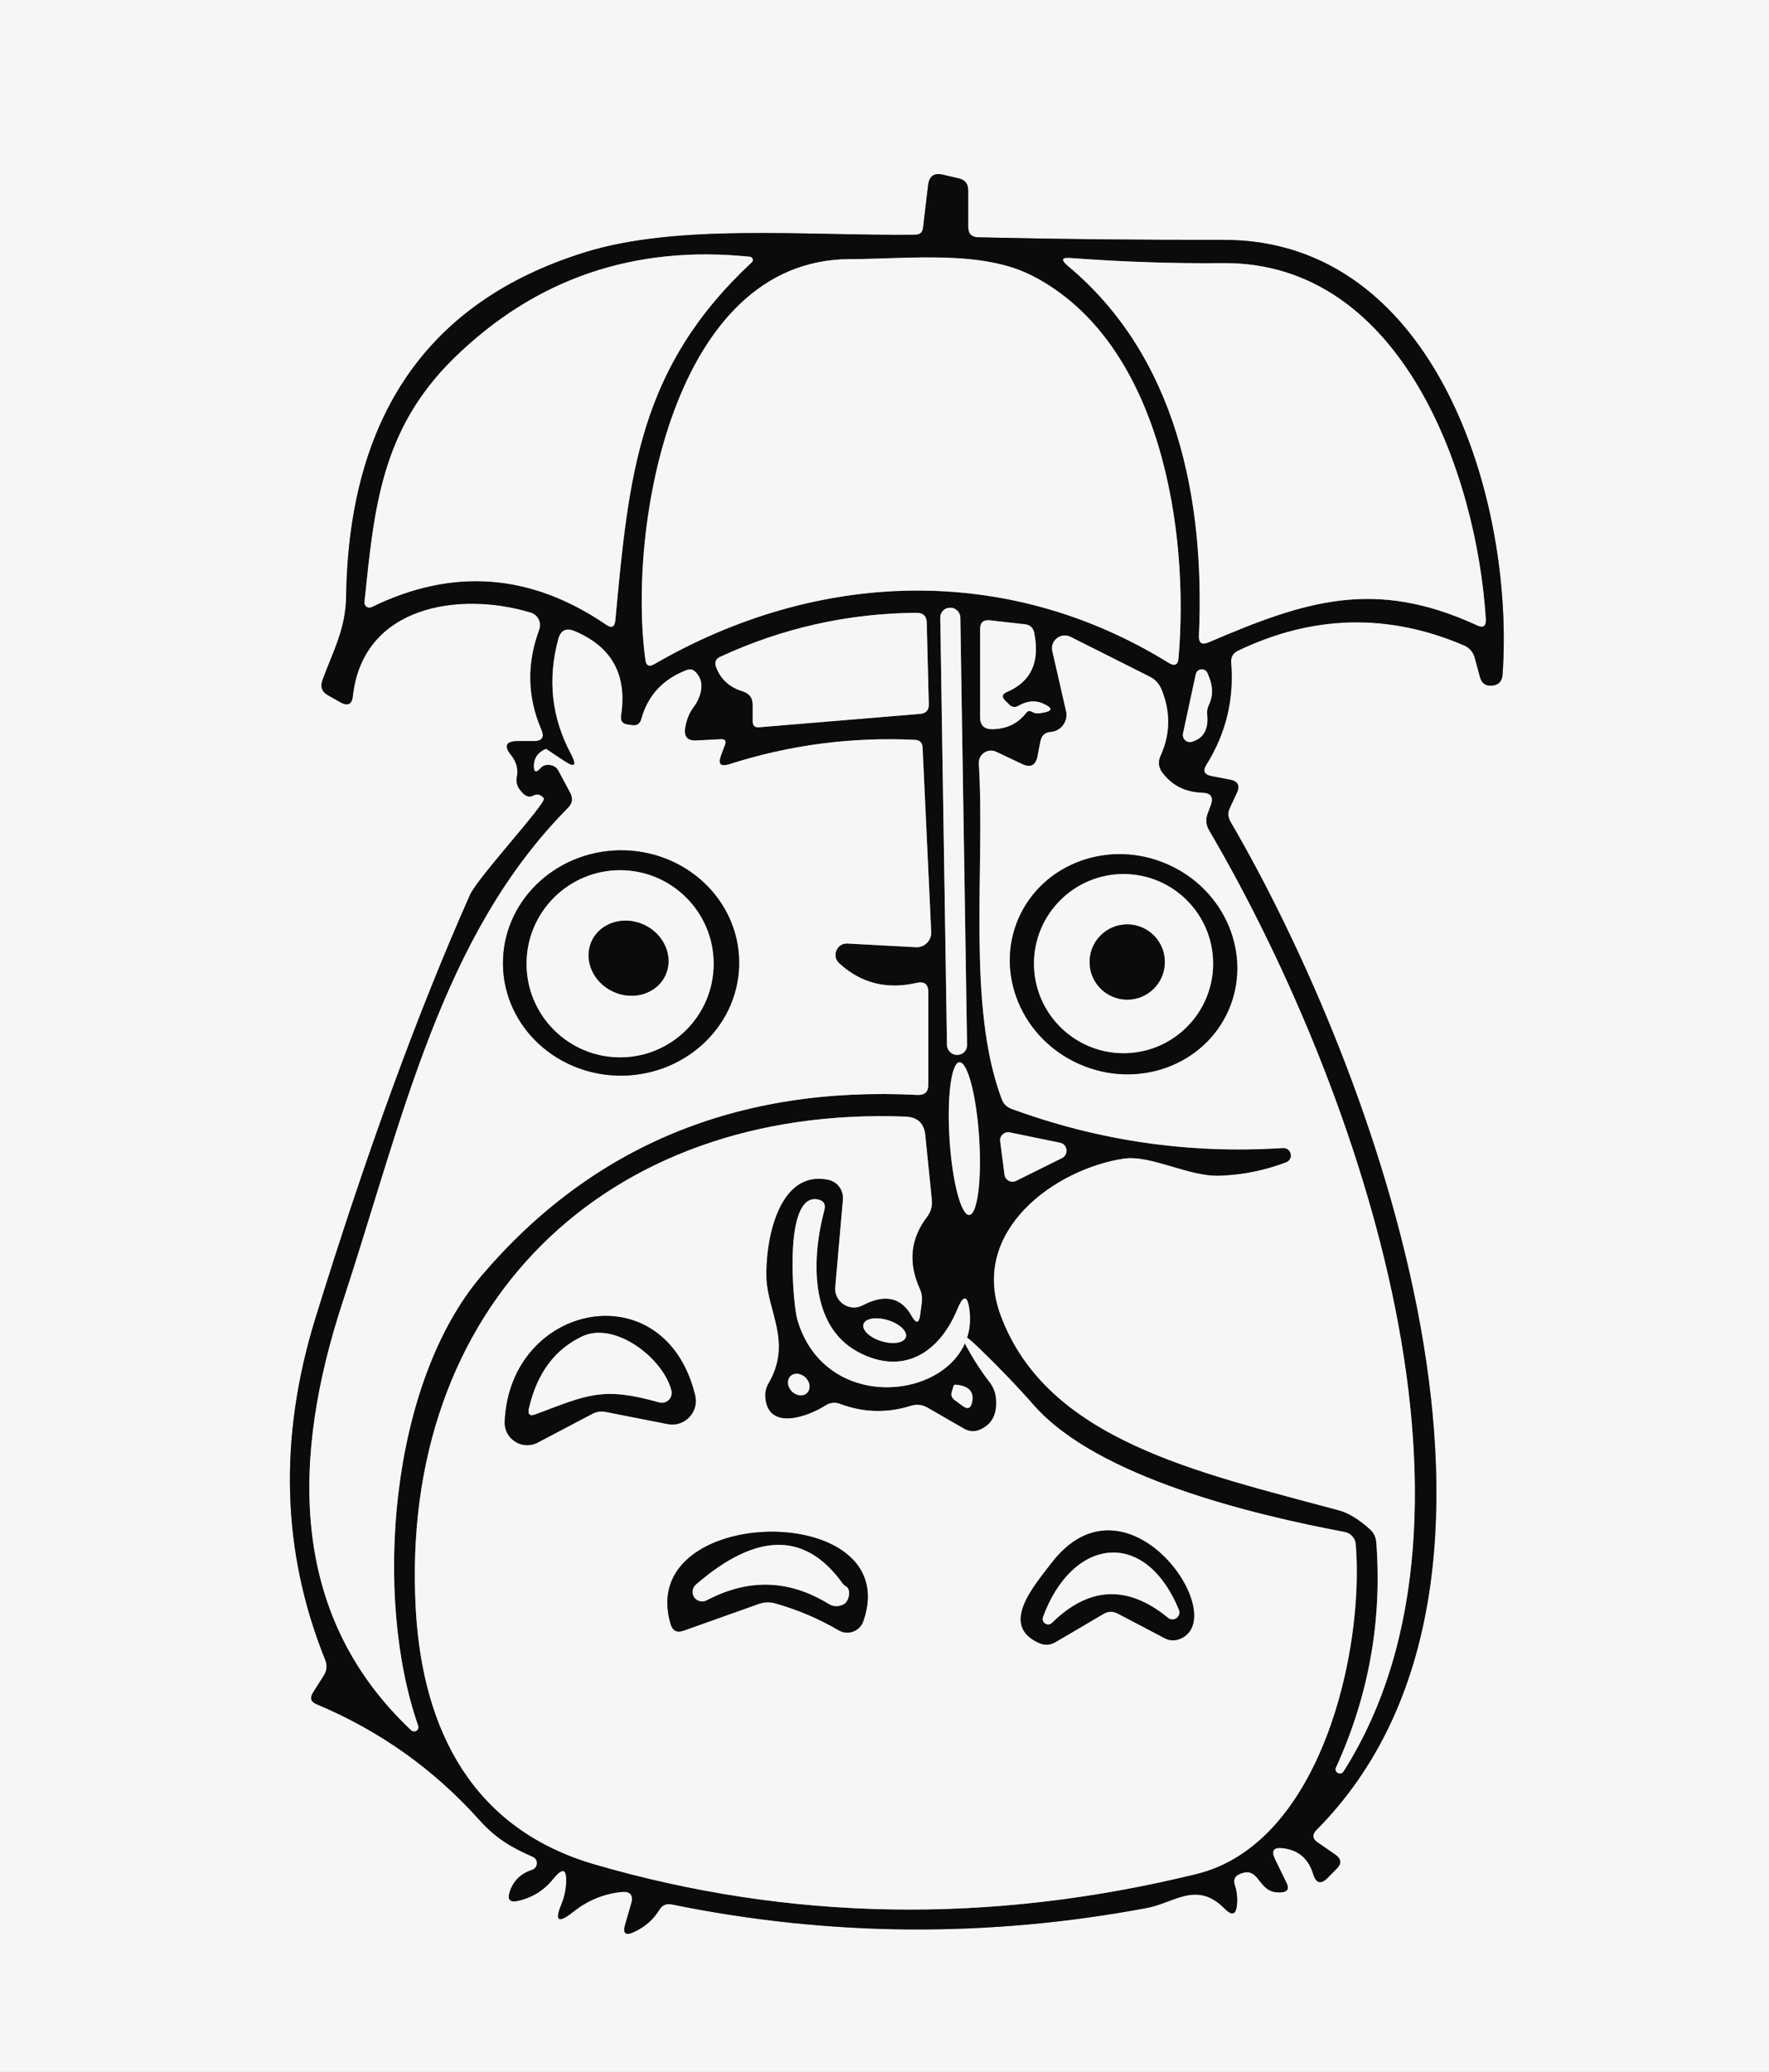 <?xml version="1.0" encoding="UTF-8" standalone="no"?>
<!DOCTYPE svg PUBLIC "-//W3C//DTD SVG 1.1//EN" "http://www.w3.org/Graphics/SVG/1.1/DTD/svg11.dtd">
<svg xmlns="http://www.w3.org/2000/svg" version="1.1" viewBox="0 0 111 130">
<rect x="0" y="0" width="111" height="130" fill="#333333" stroke="none"/>
<g stroke-width="2.00" fill="none" stroke-linecap="butt">
<path stroke="#818181" vector-effect="non-scaling-stroke" d="
  M 57.44 14.73
  C 50.69 14.81 42.55 14.00 36.67 15.84
  C 26.87 18.90 21.89 26.10 21.72 37.44
  C 21.69 39.46 20.91 40.84 20.24 42.66
  C 20.08 43.09 20.20 43.42 20.61 43.64
  L 21.37 44.07
  C 21.83 44.32 22.09 44.18 22.14 43.67
  C 22.77 37.99 28.83 37.08 33.30 38.43
  C 33.76 38.57 34.00 39.06 33.84 39.51
  C 33.05 41.64 33.09 43.72 33.97 45.77
  C 34.18 46.26 34.02 46.50 33.49 46.50
  L 32.50 46.50
  C 31.75 46.50 31.60 46.79 32.07 47.38
  C 32.41 47.80 32.53 48.26 32.43 48.76
  C 32.38 49.05 32.44 49.30 32.61 49.53
  C 32.90 49.93 33.17 50.06 33.42 49.93
  C 33.70 49.78 33.94 49.84 34.13 50.09
  C 34.34 50.35 29.98 55.05 29.49 56.15
  C 26.18 63.61 22.95 72.48 19.78 82.75
  C 17.47 90.26 17.68 97.39 20.41 104.15
  C 20.54 104.48 20.52 104.80 20.33 105.11
  L 19.64 106.20
  C 19.43 106.53 19.50 106.78 19.87 106.93
  C 23.83 108.59 27.23 111.01 30.07 114.18
  C 31.12 115.35 32.08 115.91 33.43 116.50
  C 33.80 116.66 33.77 117.19 33.39 117.32
  C 32.66 117.56 32.19 118.03 31.98 118.72
  C 31.83 119.19 32.00 119.37 32.48 119.27
  C 33.39 119.07 34.13 118.61 34.70 117.90
  C 35.32 117.13 35.59 117.24 35.52 118.23
  C 35.49 118.67 35.39 119.09 35.22 119.50
  C 34.79 120.54 35.04 120.69 35.96 119.96
  C 36.85 119.25 37.85 118.83 38.96 118.71
  C 39.56 118.64 39.77 118.90 39.60 119.47
  L 39.23 120.74
  C 39.06 121.31 39.25 121.47 39.78 121.22
  C 40.47 120.90 41.00 120.44 41.37 119.83
  C 41.55 119.53 41.81 119.42 42.16 119.49
  C 52.07 121.51 62.00 121.58 71.97 119.71
  C 73.69 119.39 75.09 117.98 76.84 119.75
  C 77.31 120.23 77.57 120.14 77.62 119.47
  C 77.65 119.06 77.61 118.67 77.48 118.28
  C 77.37 117.94 77.48 117.70 77.81 117.57
  C 79.12 117.03 78.87 118.86 80.40 118.73
  C 80.79 118.70 80.90 118.51 80.73 118.15
  L 80.01 116.67
  C 79.74 116.12 79.90 115.88 80.51 115.96
  C 81.48 116.08 82.11 116.62 82.40 117.59
  C 82.58 118.17 82.88 118.25 83.31 117.82
  L 83.86 117.26
  C 84.20 116.93 84.17 116.63 83.78 116.36
  L 82.68 115.60
  C 82.34 115.37 82.32 115.10 82.61 114.81
  C 98.12 99.19 86.26 67.09 77.20 51.54
  C 77.05 51.27 77.03 50.99 77.16 50.71
  L 77.61 49.74
  C 77.82 49.29 77.67 49.01 77.18 48.92
  L 75.99 48.69
  C 75.56 48.60 75.46 48.37 75.69 47.99
  C 76.92 46.02 77.44 43.89 77.25 41.58
  C 77.22 41.23 77.37 40.97 77.69 40.82
  C 82.38 38.57 87.11 38.46 91.86 40.49
  C 92.21 40.64 92.44 40.91 92.54 41.28
  L 92.86 42.46
  C 92.97 42.89 93.25 43.07 93.68 43.01
  C 94.05 42.96 94.25 42.73 94.28 42.34
  C 95.05 31.51 90.15 15.02 76.75 15.05
  C 71.64 15.06 66.52 15.01 61.38 14.89
  C 60.96 14.88 60.75 14.66 60.75 14.24
  L 60.75 11.94
  C 60.75 11.53 60.55 11.28 60.15 11.19
  L 59.16 10.96
  C 58.61 10.83 58.31 11.05 58.24 11.60
  L 57.92 14.29
  C 57.89 14.58 57.73 14.72 57.44 14.73"
/>
<path stroke="#818181" vector-effect="non-scaling-stroke" d="
  M 38.61 38.93
  C 39.46 29.79 40.06 23.08 47.18 16.45
  C 47.30 16.34 47.23 16.13 47.06 16.11
  C 39.79 15.36 33.59 17.48 28.48 22.48
  C 23.88 26.99 23.48 31.96 22.87 37.77
  C 22.84 38.02 23.10 38.20 23.32 38.09
  C 28.41 35.60 33.31 35.97 38.04 39.20
  C 38.38 39.43 38.57 39.34 38.61 38.93"
/>
<path stroke="#818181" vector-effect="non-scaling-stroke" d="
  M 93.23 38.84
  C 92.67 29.85 88.00 16.41 76.73 16.51
  C 73.58 16.54 70.40 16.43 67.19 16.19
  C 66.62 16.14 66.56 16.30 66.99 16.67
  C 73.80 22.33 75.62 31.25 75.23 39.89
  C 75.21 40.34 75.41 40.48 75.82 40.31
  C 81.90 37.70 86.24 36.27 92.67 39.23
  C 93.07 39.42 93.26 39.29 93.23 38.84"
/>
<path stroke="#818181" vector-effect="non-scaling-stroke" d="
  M 41.04 41.68
  C 51.24 35.76 63.17 35.30 73.33 41.59
  C 73.71 41.82 73.92 41.72 73.95 41.28
  C 74.63 33.41 72.90 21.45 64.75 17.29
  C 61.57 15.67 57.02 16.25 53.31 16.26
  C 42.18 16.30 39.36 33.19 40.50 41.42
  C 40.55 41.77 40.73 41.85 41.04 41.68"
/>
<path stroke="#818181" vector-effect="non-scaling-stroke" d="
  M 60.259 38.732
  C 60.25 38.39 59.98 38.13 59.64 38.131
  L 59.6 38.132
  C 59.26 38.14 58.99 38.41 58.999 38.752
  L 59.421 65.588
  C 59.43 65.93 59.70 66.19 60.04 66.189
  L 60.08 66.188
  C 60.42 66.18 60.69 65.91 60.681 65.568
  L 60.259 38.732"
/>
<path stroke="#818181" vector-effect="non-scaling-stroke" d="
  M 47.23 44.22
  L 47.23 45.26
  C 47.23 45.53 47.37 45.66 47.64 45.63
  L 57.74 44.79
  C 58.11 44.76 58.29 44.55 58.28 44.18
  L 58.15 39.07
  C 58.14 38.66 57.93 38.45 57.52 38.45
  C 53.21 38.48 49.10 39.40 45.19 41.21
  C 44.91 41.34 44.82 41.56 44.93 41.85
  C 45.22 42.62 45.78 43.13 46.61 43.38
  C 47.02 43.51 47.23 43.79 47.23 44.22"
/>
<path stroke="#818181" vector-effect="non-scaling-stroke" d="
  M 64.75 44.66
  C 64.90 44.75 65.07 44.78 65.25 44.75
  C 66.07 44.64 66.13 44.44 65.42 44.13
  C 64.93 43.92 64.42 43.98 63.89 44.29
  C 63.69 44.40 63.51 44.38 63.34 44.22
  L 63.07 43.95
  C 62.84 43.72 62.88 43.55 63.18 43.42
  C 64.70 42.77 65.27 41.53 64.89 39.69
  C 64.82 39.38 64.63 39.20 64.31 39.17
  L 62.10 38.92
  C 61.70 38.88 61.50 39.06 61.50 39.46
  L 61.50 45.00
  C 61.50 45.51 61.76 45.76 62.27 45.75
  C 63.16 45.74 63.87 45.40 64.39 44.73
  C 64.49 44.60 64.61 44.58 64.75 44.66"
/>
<path stroke="#818181" vector-effect="non-scaling-stroke" d="
  M 34.32 47.02
  C 34.28 47.00 34.24 46.99 34.20 47.01
  C 33.74 47.23 33.51 47.57 33.50 48.03
  C 33.49 48.45 33.63 48.51 33.91 48.20
  C 34.04 48.05 34.21 47.98 34.42 47.99
  C 34.71 48.00 34.93 48.13 35.06 48.39
  L 35.78 49.74
  C 35.97 50.09 35.92 50.41 35.64 50.69
  C 27.71 58.69 25.31 70.10 21.50 81.70
  C 18.36 91.27 18.00 101.22 25.80 108.56
  C 26.00 108.75 26.33 108.55 26.24 108.28
  C 23.41 100.19 24.44 86.81 30.22 80.03
  C 37.15 71.90 46.26 68.12 57.57 68.70
  C 58.02 68.72 58.25 68.51 58.25 68.06
  L 58.25 62.26
  C 58.25 61.76 58.01 61.56 57.52 61.67
  C 55.64 62.10 54.02 61.69 52.66 60.44
  C 52.16 59.99 52.51 59.16 53.18 59.20
  L 57.47 59.43
  C 58.01 59.46 58.46 59.01 58.43 58.47
  L 57.89 46.91
  C 57.88 46.60 57.72 46.44 57.41 46.42
  C 53.42 46.23 49.54 46.74 45.76 47.95
  C 45.21 48.12 45.04 47.94 45.24 47.40
  L 45.49 46.73
  C 45.58 46.49 45.49 46.37 45.24 46.38
  L 43.68 46.46
  C 43.14 46.48 42.91 46.22 42.99 45.69
  C 43.07 45.17 43.25 44.72 43.53 44.35
  C 43.73 44.09 43.87 43.80 43.95 43.49
  C 44.09 42.95 43.99 42.51 43.64 42.16
  C 43.49 42.00 43.30 41.96 43.09 42.04
  C 41.60 42.61 40.65 43.63 40.24 45.12
  C 40.16 45.41 39.97 45.54 39.67 45.50
  L 39.40 45.46
  C 39.06 45.42 38.92 45.23 38.97 44.89
  C 39.36 42.34 38.39 40.58 36.06 39.60
  C 35.53 39.37 35.18 39.54 35.03 40.10
  C 34.35 42.63 34.61 45.02 35.82 47.29
  C 36.23 48.06 36.07 48.20 35.35 47.71
  C 35.00 47.48 34.65 47.25 34.32 47.02"
/>
<path stroke="#818181" vector-effect="non-scaling-stroke" d="
  M 64.14 47.94
  L 62.51 47.17
  C 61.98 46.92 61.38 47.33 61.42 47.92
  C 61.82 54.49 60.65 63.13 62.86 68.97
  C 62.97 69.26 63.17 69.46 63.46 69.57
  C 68.96 71.59 74.64 72.41 80.51 72.03
  C 80.74 72.02 80.94 72.17 80.99 72.40
  C 81.04 72.62 80.92 72.85 80.70 72.93
  C 79.35 73.44 77.97 73.72 76.55 73.77
  C 74.60 73.85 72.21 72.44 70.50 72.70
  C 66.21 73.35 60.83 77.22 62.78 82.50
  C 65.68 90.39 75.26 92.39 84.00 94.76
  C 84.60 94.92 85.25 95.31 85.95 95.94
  C 86.20 96.16 86.33 96.44 86.36 96.78
  C 86.73 101.71 85.88 106.41 83.83 110.90
  C 83.77 111.03 83.82 111.18 83.95 111.24
  C 84.07 111.31 84.22 111.27 84.30 111.15
  C 94.77 94.67 84.77 67.26 75.86 52.09
  C 75.67 51.76 75.64 51.42 75.77 51.06
  L 75.97 50.52
  C 76.16 50.02 75.98 49.76 75.45 49.74
  C 74.37 49.71 73.53 49.28 72.92 48.46
  C 72.69 48.13 72.65 47.79 72.82 47.42
  C 73.44 46.06 73.46 44.67 72.88 43.25
  C 72.73 42.90 72.49 42.63 72.15 42.46
  L 67.18 39.96
  C 66.57 39.65 65.88 40.19 66.03 40.85
  L 66.89 44.61
  C 66.96 44.91 66.91 45.19 66.74 45.45
  C 66.54 45.74 66.26 45.90 65.91 45.93
  C 65.56 45.96 65.36 46.15 65.29 46.49
  L 65.10 47.45
  C 64.99 48.02 64.67 48.19 64.14 47.94"
/>
<path stroke="#818181" vector-effect="non-scaling-stroke" d="
  M 75.87 44.19
  C 76.14 43.62 76.11 42.97 75.76 42.22
  C 75.60 41.88 75.11 41.94 75.03 42.31
  L 74.23 46.02
  C 74.16 46.35 74.47 46.64 74.79 46.54
  C 75.51 46.33 75.83 45.78 75.75 44.88
  C 75.72 44.64 75.76 44.41 75.87 44.19"
/>
<path stroke="#818181" vector-effect="non-scaling-stroke" d="
  M 60.82 76.23
  C 61.33 76.20 61.61 74.03 61.438 71.38
  C 61.27 68.73 60.71 66.62 60.2 66.65
  C 59.69 66.68 59.41 68.85 59.582 71.5
  C 59.75 74.15 60.31 76.26 60.82 76.23"
/>
<path stroke="#818181" vector-effect="non-scaling-stroke" d="
  M 84.37 96.12
  C 78.62 95.04 68.88 92.70 64.90 88.20
  C 63.80 86.95 62.63 85.74 61.40 84.55
  C 60.29 83.48 60.12 83.61 60.90 84.94
  C 61.27 85.58 61.68 86.19 62.13 86.77
  C 62.33 87.04 62.45 87.35 62.49 87.68
  C 62.60 88.67 62.28 89.34 61.52 89.69
  C 61.17 89.85 60.82 89.83 60.49 89.64
  L 58.20 88.32
  C 57.86 88.13 57.51 88.09 57.14 88.21
  C 55.64 88.68 54.16 88.63 52.70 88.08
  C 52.39 87.97 52.10 88.00 51.82 88.17
  C 50.67 88.91 48.20 89.78 48.02 87.70
  C 47.99 87.37 48.06 87.07 48.22 86.79
  C 49.71 84.25 48.17 82.30 48.09 80.21
  C 48.01 77.87 48.83 73.38 51.96 74.02
  C 52.55 74.14 52.95 74.68 52.89 75.28
  L 52.41 80.76
  C 52.33 81.68 53.31 82.33 54.13 81.90
  C 55.52 81.17 56.55 81.39 57.21 82.58
  C 57.49 83.07 57.67 83.04 57.74 82.48
  L 57.84 81.73
  C 57.88 81.44 57.84 81.15 57.72 80.88
  C 56.97 79.23 57.12 77.72 58.17 76.35
  C 58.41 76.03 58.51 75.67 58.47 75.28
  L 58.06 71.23
  C 57.99 70.48 57.57 70.09 56.82 70.06
  C 37.97 69.34 25.02 81.96 26.09 100.99
  C 26.53 108.66 29.72 114.76 37.29 116.97
  C 49.54 120.54 62.13 120.75 75.07 117.58
  C 82.91 115.66 85.61 103.54 85.07 96.89
  C 85.04 96.51 84.75 96.19 84.37 96.12"
/>
<path stroke="#818181" vector-effect="non-scaling-stroke" d="
  M 63.36 71.05
  C 63.02 70.98 62.71 71.27 62.76 71.61
  L 63.03 73.70
  C 63.07 74.05 63.45 74.25 63.76 74.09
  L 66.64 72.66
  C 67.07 72.44 66.99 71.80 66.52 71.70
  L 63.36 71.05"
/>
<path stroke="#818181" vector-effect="non-scaling-stroke" d="
  M 53.81 84.81
  C 50.77 83.16 50.93 78.90 51.73 75.91
  C 51.82 75.56 51.69 75.34 51.33 75.26
  C 49.11 74.79 49.76 81.88 50.03 82.80
  C 51.96 89.38 61.43 87.59 60.84 82.28
  C 60.72 81.24 60.46 81.20 60.06 82.17
  C 58.92 84.91 56.63 86.34 53.81 84.81"
/>
<path stroke="#818181" vector-effect="non-scaling-stroke" d="
  M 56.839 83.896
  C 56.95 83.53 56.45 83.05 55.712 82.83
  C 54.98 82.61 54.29 82.72 54.181 83.084
  C 54.07 83.45 54.57 83.93 55.308 84.15
  C 56.04 84.37 56.73 84.26 56.839 83.896"
/>
<path stroke="#818181" vector-effect="non-scaling-stroke" d="
  M 50.643 87.393
  C 50.88 87.16 50.84 86.73 50.551 86.439
  C 50.26 86.15 49.83 86.11 49.597 86.347
  C 49.36 86.58 49.40 87.01 49.689 87.301
  C 49.98 87.59 50.41 87.63 50.643 87.393"
/>
<path stroke="#818181" vector-effect="non-scaling-stroke" d="
  M 59.91 87.85
  L 60.41 88.22
  C 60.72 88.44 60.91 88.37 60.99 88.00
  C 61.14 87.33 60.81 86.96 59.98 86.88
  C 59.90 86.87 59.84 86.92 59.82 86.99
  C 59.80 87.09 59.77 87.18 59.74 87.27
  C 59.65 87.50 59.70 87.70 59.91 87.85"
/>
<path stroke="#818181" vector-effect="non-scaling-stroke" d="
  M 46.379 60.304
  C 46.32 56.40 42.95 53.29 38.859 53.351
  C 34.77 53.42 31.50 56.63 31.561 60.536
  C 31.62 64.44 34.99 67.55 39.081 67.489
  C 43.17 67.42 46.44 64.21 46.379 60.304"
/>
<path stroke="#818181" vector-effect="non-scaling-stroke" d="
  M 77.084 63.39
  C 78.60 59.93 76.89 55.82 73.253 54.228
  C 69.62 52.63 65.44 54.15 63.916 57.61
  C 62.40 61.07 64.11 65.18 67.747 66.772
  C 71.38 68.37 75.56 66.85 77.084 63.39"
/>
<path stroke="#818181" vector-effect="non-scaling-stroke" d="
  M 44.78 60.47
  C 44.78 57.23 42.15 54.60 38.91 54.60
  C 35.67 54.60 33.04 57.23 33.04 60.47
  C 33.04 63.71 35.67 66.34 38.91 66.34
  C 42.15 66.34 44.78 63.71 44.78 60.47"
/>
<path stroke="#818181" vector-effect="non-scaling-stroke" d="
  M 76.12 60.46
  C 76.12 57.36 73.60 54.84 70.50 54.84
  C 67.40 54.84 64.88 57.36 64.88 60.46
  C 64.88 63.56 67.40 66.08 70.50 66.08
  C 73.60 66.08 76.12 63.56 76.12 60.46"
/>
<path stroke="#818181" vector-effect="non-scaling-stroke" d="
  M 41.747 61.206
  C 42.29 60.05 41.70 58.63 40.424 58.03
  C 39.15 57.43 37.68 57.88 37.133 59.034
  C 36.59 60.19 37.18 61.61 38.456 62.21
  C 39.73 62.81 41.20 62.36 41.747 61.206"
/>
<path stroke="#818181" vector-effect="non-scaling-stroke" d="
  M 73.09 60.36
  C 73.09 59.06 72.03 58.00 70.73 58.00
  C 69.43 58.00 68.37 59.06 68.37 60.36
  C 68.37 61.66 69.43 62.72 70.73 62.72
  C 72.03 62.72 73.09 61.66 73.09 60.36"
/>
<path stroke="#818181" vector-effect="non-scaling-stroke" d="
  M 43.62 87.55
  C 41.72 79.73 31.98 81.74 31.67 89.20
  C 31.62 90.29 32.78 91.02 33.74 90.51
  L 37.18 88.70
  C 37.43 88.57 37.70 88.53 37.98 88.58
  L 41.89 89.35
  C 42.95 89.56 43.87 88.60 43.62 87.55"
/>
<path stroke="#818181" vector-effect="non-scaling-stroke" d="
  M 54.17 101.72
  C 56.84 94.07 39.81 94.34 42.08 101.90
  C 42.21 102.33 42.48 102.46 42.90 102.31
  L 47.59 100.64
  C 47.94 100.51 48.30 100.50 48.65 100.60
  C 50.04 100.99 51.36 101.55 52.63 102.29
  C 53.21 102.63 53.95 102.35 54.17 101.72"
/>
<path stroke="#818181" vector-effect="non-scaling-stroke" d="
  M 74.04 102.83
  C 77.35 101.48 70.70 91.90 65.97 98.08
  C 64.88 99.51 62.71 101.97 65.18 103.08
  C 65.55 103.25 65.90 103.23 66.25 103.02
  L 69.24 101.26
  C 69.53 101.09 69.83 101.08 70.14 101.24
  L 73.09 102.79
  C 73.40 102.95 73.72 102.96 74.04 102.83"
/>
<path stroke="#818181" vector-effect="non-scaling-stroke" d="
  M 42.13 87.25
  C 41.63 85.25 38.62 82.89 36.55 83.84
  C 34.82 84.65 33.70 86.15 33.19 88.36
  C 33.10 88.75 33.25 88.88 33.62 88.73
  C 36.89 87.50 37.83 86.99 41.36 87.99
  C 41.81 88.12 42.24 87.71 42.13 87.25"
/>
<path stroke="#818181" vector-effect="non-scaling-stroke" d="
  M 52.87 99.35
  C 50.54 96.10 47.48 96.12 43.67 99.42
  C 43.44 99.62 43.39 99.96 43.56 100.22
  C 43.74 100.47 44.07 100.55 44.34 100.41
  C 46.95 99.03 49.50 99.10 51.99 100.63
  C 52.30 100.82 52.62 100.82 52.95 100.65
  C 53.26 100.49 53.46 99.72 53.05 99.51
  C 52.98 99.48 52.92 99.42 52.87 99.35"
/>
<path stroke="#818181" vector-effect="non-scaling-stroke" d="
  M 73.97 101.00
  C 71.83 95.82 67.27 96.49 65.45 101.45
  C 65.32 101.80 65.75 102.08 66.01 101.82
  C 68.34 99.53 70.76 99.43 73.29 101.50
  C 73.64 101.79 74.14 101.42 73.97 101.00"
/>
</g>
<path fill="#f6f6f6" d="
  M 0.00 0.00
  L 111.00 0.00
  L 111.00 130.00
  L 0.00 130.00
  L 0.00 0.00
  Z
  M 57.44 14.73
  C 50.69 14.81 42.55 14.00 36.67 15.84
  C 26.87 18.90 21.89 26.10 21.72 37.44
  C 21.69 39.46 20.91 40.84 20.24 42.66
  C 20.08 43.09 20.20 43.42 20.61 43.64
  L 21.37 44.07
  C 21.83 44.32 22.09 44.18 22.14 43.67
  C 22.77 37.99 28.83 37.08 33.30 38.43
  C 33.76 38.57 34.00 39.06 33.84 39.51
  C 33.05 41.64 33.09 43.72 33.97 45.77
  C 34.18 46.26 34.02 46.50 33.49 46.50
  L 32.50 46.50
  C 31.75 46.50 31.60 46.79 32.07 47.38
  C 32.41 47.80 32.53 48.26 32.43 48.76
  C 32.38 49.05 32.44 49.30 32.61 49.53
  C 32.90 49.93 33.17 50.06 33.42 49.93
  C 33.70 49.78 33.94 49.84 34.13 50.09
  C 34.34 50.35 29.98 55.05 29.49 56.15
  C 26.18 63.61 22.95 72.48 19.78 82.75
  C 17.47 90.26 17.68 97.39 20.41 104.15
  C 20.54 104.48 20.52 104.80 20.33 105.11
  L 19.64 106.20
  C 19.43 106.53 19.50 106.78 19.87 106.93
  C 23.83 108.59 27.23 111.01 30.07 114.18
  C 31.12 115.35 32.08 115.91 33.43 116.50
  C 33.80 116.66 33.77 117.19 33.39 117.32
  C 32.66 117.56 32.19 118.03 31.98 118.72
  C 31.83 119.19 32.00 119.37 32.48 119.27
  C 33.39 119.07 34.13 118.61 34.70 117.90
  C 35.32 117.13 35.59 117.24 35.52 118.23
  C 35.49 118.67 35.39 119.09 35.22 119.50
  C 34.79 120.54 35.04 120.69 35.96 119.96
  C 36.85 119.25 37.85 118.83 38.96 118.71
  C 39.56 118.64 39.77 118.90 39.60 119.47
  L 39.23 120.74
  C 39.06 121.31 39.25 121.47 39.78 121.22
  C 40.47 120.90 41.00 120.44 41.37 119.83
  C 41.55 119.53 41.81 119.42 42.16 119.49
  C 52.07 121.51 62.00 121.58 71.97 119.71
  C 73.69 119.39 75.09 117.98 76.84 119.75
  C 77.31 120.23 77.57 120.14 77.62 119.47
  C 77.65 119.06 77.61 118.67 77.48 118.28
  C 77.37 117.94 77.48 117.70 77.81 117.57
  C 79.12 117.03 78.87 118.86 80.40 118.73
  C 80.79 118.70 80.90 118.51 80.73 118.15
  L 80.01 116.67
  C 79.74 116.12 79.90 115.88 80.51 115.96
  C 81.48 116.08 82.11 116.62 82.40 117.59
  C 82.58 118.17 82.88 118.25 83.31 117.82
  L 83.86 117.26
  C 84.20 116.93 84.17 116.63 83.78 116.36
  L 82.68 115.60
  C 82.34 115.37 82.32 115.10 82.61 114.81
  C 98.12 99.19 86.26 67.09 77.20 51.54
  C 77.05 51.27 77.03 50.99 77.16 50.71
  L 77.61 49.74
  C 77.82 49.29 77.67 49.01 77.18 48.92
  L 75.99 48.69
  C 75.56 48.60 75.46 48.37 75.69 47.99
  C 76.92 46.02 77.44 43.89 77.25 41.58
  C 77.22 41.23 77.37 40.97 77.69 40.82
  C 82.38 38.57 87.11 38.46 91.86 40.49
  C 92.21 40.64 92.44 40.91 92.54 41.28
  L 92.86 42.46
  C 92.97 42.89 93.25 43.07 93.68 43.01
  C 94.05 42.96 94.25 42.73 94.28 42.34
  C 95.05 31.51 90.15 15.02 76.75 15.05
  C 71.64 15.06 66.52 15.01 61.38 14.89
  C 60.96 14.88 60.75 14.66 60.75 14.24
  L 60.75 11.94
  C 60.75 11.53 60.55 11.28 60.15 11.19
  L 59.16 10.96
  C 58.61 10.83 58.31 11.05 58.24 11.60
  L 57.92 14.29
  C 57.89 14.58 57.73 14.72 57.44 14.73
  Z"
/>
<path fill="#0c0b0c" d="
  M 57.92 14.29
  L 58.24 11.60
  C 58.31 11.05 58.61 10.83 59.16 10.96
  L 60.15 11.19
  C 60.55 11.28 60.75 11.53 60.75 11.94
  L 60.75 14.24
  C 60.75 14.66 60.96 14.88 61.38 14.89
  C 66.52 15.01 71.64 15.06 76.75 15.05
  C 90.15 15.02 95.05 31.51 94.28 42.34
  C 94.25 42.73 94.05 42.96 93.68 43.01
  C 93.25 43.07 92.97 42.89 92.86 42.46
  L 92.54 41.28
  C 92.44 40.91 92.21 40.64 91.86 40.49
  C 87.11 38.46 82.38 38.57 77.69 40.82
  C 77.37 40.97 77.22 41.23 77.25 41.58
  C 77.44 43.89 76.92 46.02 75.69 47.99
  C 75.46 48.37 75.56 48.60 75.99 48.69
  L 77.18 48.92
  C 77.67 49.01 77.82 49.29 77.61 49.74
  L 77.16 50.71
  C 77.03 50.99 77.05 51.27 77.20 51.54
  C 86.26 67.09 98.12 99.19 82.61 114.81
  C 82.32 115.10 82.34 115.37 82.68 115.60
  L 83.78 116.36
  C 84.17 116.63 84.20 116.93 83.86 117.26
  L 83.31 117.82
  C 82.88 118.25 82.58 118.17 82.40 117.59
  C 82.11 116.62 81.48 116.08 80.51 115.96
  C 79.90 115.88 79.74 116.12 80.01 116.67
  L 80.73 118.15
  C 80.90 118.51 80.79 118.70 80.40 118.73
  C 78.87 118.86 79.12 117.03 77.81 117.57
  C 77.48 117.70 77.37 117.94 77.48 118.28
  C 77.61 118.67 77.65 119.06 77.62 119.47
  C 77.57 120.14 77.31 120.23 76.84 119.75
  C 75.09 117.98 73.69 119.39 71.97 119.71
  C 62.00 121.58 52.07 121.51 42.16 119.49
  C 41.81 119.42 41.55 119.53 41.37 119.83
  C 41.00 120.44 40.47 120.90 39.78 121.22
  C 39.25 121.47 39.06 121.31 39.23 120.74
  L 39.60 119.47
  C 39.77 118.90 39.56 118.64 38.96 118.71
  C 37.85 118.83 36.85 119.25 35.96 119.96
  C 35.04 120.69 34.79 120.54 35.22 119.50
  C 35.39 119.09 35.49 118.67 35.52 118.23
  C 35.59 117.24 35.32 117.13 34.70 117.90
  C 34.13 118.61 33.39 119.07 32.48 119.27
  C 32.00 119.37 31.83 119.19 31.98 118.72
  C 32.19 118.03 32.66 117.56 33.39 117.32
  C 33.77 117.19 33.80 116.66 33.43 116.50
  C 32.08 115.91 31.12 115.35 30.07 114.18
  C 27.23 111.01 23.83 108.59 19.87 106.93
  C 19.50 106.78 19.43 106.53 19.64 106.20
  L 20.33 105.11
  C 20.52 104.80 20.54 104.48 20.41 104.15
  C 17.68 97.39 17.47 90.26 19.78 82.75
  C 22.95 72.48 26.18 63.61 29.49 56.15
  C 29.98 55.05 34.34 50.35 34.13 50.09
  C 33.94 49.84 33.70 49.78 33.42 49.93
  C 33.17 50.06 32.90 49.93 32.61 49.53
  C 32.44 49.30 32.38 49.05 32.43 48.76
  C 32.53 48.26 32.41 47.80 32.07 47.38
  C 31.60 46.79 31.75 46.50 32.50 46.50
  L 33.49 46.50
  C 34.02 46.50 34.18 46.26 33.97 45.77
  C 33.09 43.72 33.05 41.64 33.84 39.51
  C 34.00 39.06 33.76 38.57 33.30 38.43
  C 28.83 37.08 22.77 37.99 22.14 43.67
  C 22.09 44.18 21.83 44.32 21.37 44.07
  L 20.61 43.64
  C 20.20 43.42 20.08 43.09 20.24 42.66
  C 20.91 40.84 21.69 39.46 21.72 37.44
  C 21.89 26.10 26.87 18.90 36.67 15.84
  C 42.55 14.00 50.69 14.81 57.44 14.73
  C 57.73 14.72 57.89 14.58 57.92 14.29
  Z
  M 38.61 38.93
  C 39.46 29.79 40.06 23.08 47.18 16.45
  C 47.30 16.34 47.23 16.13 47.06 16.11
  C 39.79 15.36 33.59 17.48 28.48 22.48
  C 23.88 26.99 23.48 31.96 22.87 37.77
  C 22.84 38.02 23.10 38.20 23.32 38.09
  C 28.41 35.60 33.31 35.97 38.04 39.20
  C 38.38 39.43 38.57 39.34 38.61 38.93
  Z
  M 93.23 38.84
  C 92.67 29.85 88.00 16.41 76.73 16.51
  C 73.58 16.54 70.40 16.43 67.19 16.19
  C 66.62 16.14 66.56 16.30 66.99 16.67
  C 73.80 22.33 75.62 31.25 75.23 39.89
  C 75.21 40.34 75.41 40.48 75.82 40.31
  C 81.90 37.70 86.24 36.27 92.67 39.23
  C 93.07 39.42 93.26 39.29 93.23 38.84
  Z
  M 41.04 41.68
  C 51.24 35.76 63.17 35.30 73.33 41.59
  C 73.71 41.82 73.92 41.72 73.95 41.28
  C 74.63 33.41 72.90 21.45 64.75 17.29
  C 61.57 15.67 57.02 16.25 53.31 16.26
  C 42.18 16.30 39.36 33.19 40.50 41.42
  C 40.55 41.77 40.73 41.85 41.04 41.68
  Z
  M 60.259 38.732
  C 60.25 38.39 59.98 38.13 59.64 38.131
  L 59.6 38.132
  C 59.26 38.14 58.99 38.41 58.999 38.752
  L 59.421 65.588
  C 59.43 65.93 59.70 66.19 60.04 66.189
  L 60.08 66.188
  C 60.42 66.18 60.69 65.91 60.681 65.568
  L 60.259 38.732
  Z
  M 47.23 44.22
  L 47.23 45.26
  C 47.23 45.53 47.37 45.66 47.64 45.63
  L 57.74 44.79
  C 58.11 44.76 58.29 44.55 58.28 44.18
  L 58.15 39.07
  C 58.14 38.66 57.93 38.45 57.52 38.45
  C 53.21 38.48 49.10 39.40 45.19 41.21
  C 44.91 41.34 44.82 41.56 44.93 41.85
  C 45.22 42.62 45.78 43.13 46.61 43.38
  C 47.02 43.51 47.23 43.79 47.23 44.22
  Z
  M 64.75 44.66
  C 64.90 44.75 65.07 44.78 65.25 44.75
  C 66.07 44.64 66.13 44.44 65.42 44.13
  C 64.93 43.92 64.42 43.98 63.89 44.29
  C 63.69 44.40 63.51 44.38 63.34 44.22
  L 63.07 43.95
  C 62.84 43.72 62.88 43.55 63.18 43.42
  C 64.70 42.77 65.27 41.53 64.89 39.69
  C 64.82 39.38 64.63 39.20 64.31 39.17
  L 62.10 38.92
  C 61.70 38.88 61.50 39.06 61.50 39.46
  L 61.50 45.00
  C 61.50 45.51 61.76 45.76 62.27 45.75
  C 63.16 45.74 63.87 45.40 64.39 44.73
  C 64.49 44.60 64.61 44.58 64.75 44.66
  Z
  M 34.32 47.02
  C 34.28 47.00 34.24 46.99 34.20 47.01
  C 33.74 47.23 33.51 47.57 33.50 48.03
  C 33.49 48.45 33.63 48.51 33.91 48.20
  C 34.04 48.05 34.21 47.98 34.42 47.99
  C 34.71 48.00 34.93 48.13 35.06 48.39
  L 35.78 49.74
  C 35.97 50.09 35.92 50.41 35.64 50.69
  C 27.71 58.69 25.31 70.10 21.50 81.70
  C 18.36 91.27 18.00 101.22 25.80 108.56
  C 26.00 108.75 26.33 108.55 26.24 108.28
  C 23.41 100.19 24.44 86.81 30.22 80.03
  C 37.15 71.90 46.26 68.12 57.57 68.70
  C 58.02 68.72 58.25 68.51 58.25 68.06
  L 58.25 62.26
  C 58.25 61.76 58.01 61.56 57.52 61.67
  C 55.64 62.10 54.02 61.69 52.66 60.44
  C 52.16 59.99 52.51 59.16 53.18 59.20
  L 57.47 59.43
  C 58.01 59.46 58.46 59.01 58.43 58.47
  L 57.89 46.91
  C 57.88 46.60 57.72 46.44 57.41 46.42
  C 53.42 46.23 49.54 46.74 45.76 47.95
  C 45.21 48.12 45.04 47.94 45.24 47.40
  L 45.49 46.73
  C 45.58 46.49 45.49 46.37 45.24 46.38
  L 43.68 46.46
  C 43.14 46.48 42.91 46.22 42.99 45.69
  C 43.07 45.17 43.25 44.72 43.53 44.35
  C 43.73 44.09 43.87 43.80 43.95 43.49
  C 44.09 42.95 43.99 42.51 43.64 42.16
  C 43.49 42.00 43.30 41.96 43.09 42.04
  C 41.60 42.61 40.65 43.63 40.24 45.12
  C 40.16 45.41 39.97 45.54 39.67 45.50
  L 39.40 45.46
  C 39.06 45.42 38.92 45.23 38.97 44.89
  C 39.36 42.34 38.39 40.58 36.06 39.60
  C 35.53 39.37 35.18 39.54 35.03 40.10
  C 34.35 42.63 34.61 45.02 35.82 47.29
  C 36.23 48.06 36.07 48.20 35.35 47.71
  C 35.00 47.48 34.65 47.25 34.32 47.02
  Z
  M 64.14 47.94
  L 62.51 47.17
  C 61.98 46.92 61.38 47.33 61.42 47.92
  C 61.82 54.49 60.65 63.13 62.86 68.97
  C 62.97 69.26 63.17 69.46 63.46 69.57
  C 68.96 71.59 74.64 72.41 80.51 72.03
  C 80.74 72.02 80.94 72.17 80.99 72.40
  C 81.04 72.62 80.92 72.85 80.70 72.93
  C 79.35 73.44 77.97 73.72 76.55 73.77
  C 74.60 73.85 72.21 72.44 70.50 72.70
  C 66.21 73.35 60.83 77.22 62.78 82.50
  C 65.68 90.39 75.26 92.39 84.00 94.76
  C 84.60 94.92 85.25 95.31 85.95 95.94
  C 86.20 96.16 86.33 96.44 86.36 96.78
  C 86.73 101.71 85.88 106.41 83.83 110.90
  C 83.77 111.03 83.82 111.18 83.95 111.24
  C 84.07 111.31 84.22 111.27 84.30 111.15
  C 94.77 94.67 84.77 67.26 75.86 52.09
  C 75.67 51.76 75.64 51.42 75.77 51.06
  L 75.97 50.52
  C 76.16 50.02 75.98 49.76 75.45 49.74
  C 74.37 49.71 73.53 49.28 72.92 48.46
  C 72.69 48.13 72.65 47.79 72.82 47.42
  C 73.44 46.06 73.46 44.67 72.88 43.25
  C 72.73 42.90 72.49 42.63 72.15 42.46
  L 67.18 39.96
  C 66.57 39.65 65.88 40.19 66.03 40.85
  L 66.89 44.61
  C 66.96 44.91 66.91 45.19 66.74 45.45
  C 66.54 45.74 66.26 45.90 65.91 45.93
  C 65.56 45.96 65.36 46.15 65.29 46.49
  L 65.10 47.45
  C 64.99 48.02 64.67 48.19 64.14 47.94
  Z
  M 75.87 44.19
  C 76.14 43.62 76.11 42.97 75.76 42.22
  C 75.60 41.88 75.11 41.94 75.03 42.31
  L 74.23 46.02
  C 74.16 46.35 74.47 46.64 74.79 46.54
  C 75.51 46.33 75.83 45.78 75.75 44.88
  C 75.72 44.64 75.76 44.41 75.87 44.19
  Z
  M 60.82 76.23
  C 61.33 76.20 61.61 74.03 61.438 71.38
  C 61.27 68.73 60.71 66.62 60.2 66.65
  C 59.69 66.68 59.41 68.85 59.582 71.5
  C 59.75 74.15 60.31 76.26 60.82 76.23
  Z
  M 84.37 96.12
  C 78.62 95.04 68.88 92.70 64.90 88.20
  C 63.80 86.95 62.63 85.74 61.40 84.55
  C 60.29 83.48 60.12 83.61 60.90 84.94
  C 61.27 85.58 61.68 86.19 62.13 86.77
  C 62.33 87.04 62.45 87.35 62.49 87.68
  C 62.60 88.67 62.28 89.34 61.52 89.69
  C 61.17 89.85 60.82 89.83 60.49 89.64
  L 58.20 88.32
  C 57.86 88.13 57.51 88.09 57.14 88.21
  C 55.64 88.68 54.16 88.63 52.70 88.08
  C 52.39 87.97 52.10 88.00 51.82 88.17
  C 50.67 88.91 48.20 89.78 48.02 87.70
  C 47.99 87.37 48.06 87.07 48.22 86.79
  C 49.71 84.25 48.17 82.30 48.09 80.21
  C 48.01 77.87 48.83 73.38 51.96 74.02
  C 52.55 74.14 52.95 74.68 52.89 75.28
  L 52.41 80.76
  C 52.33 81.68 53.31 82.33 54.13 81.90
  C 55.52 81.17 56.55 81.39 57.21 82.58
  C 57.49 83.07 57.67 83.04 57.74 82.48
  L 57.84 81.73
  C 57.88 81.44 57.84 81.15 57.72 80.88
  C 56.97 79.23 57.12 77.72 58.17 76.35
  C 58.41 76.03 58.51 75.67 58.47 75.28
  L 58.06 71.23
  C 57.99 70.48 57.57 70.09 56.82 70.06
  C 37.97 69.34 25.02 81.96 26.09 100.99
  C 26.53 108.66 29.72 114.76 37.29 116.97
  C 49.54 120.54 62.13 120.75 75.07 117.58
  C 82.91 115.66 85.61 103.54 85.07 96.89
  C 85.04 96.51 84.75 96.19 84.37 96.12
  Z
  M 63.36 71.05
  C 63.02 70.98 62.71 71.27 62.76 71.61
  L 63.03 73.70
  C 63.07 74.05 63.45 74.25 63.76 74.09
  L 66.64 72.66
  C 67.07 72.44 66.99 71.80 66.52 71.70
  L 63.36 71.05
  Z
  M 53.81 84.81
  C 50.77 83.16 50.93 78.90 51.73 75.91
  C 51.82 75.56 51.69 75.34 51.33 75.26
  C 49.11 74.79 49.76 81.88 50.03 82.80
  C 51.96 89.38 61.43 87.59 60.84 82.28
  C 60.72 81.24 60.46 81.20 60.06 82.17
  C 58.92 84.91 56.63 86.34 53.81 84.81
  Z
  M 56.839 83.896
  C 56.95 83.53 56.45 83.05 55.712 82.83
  C 54.98 82.61 54.29 82.72 54.181 83.084
  C 54.07 83.45 54.57 83.93 55.308 84.15
  C 56.04 84.37 56.73 84.26 56.839 83.896
  Z
  M 50.643 87.393
  C 50.88 87.16 50.84 86.73 50.551 86.439
  C 50.26 86.15 49.83 86.11 49.597 86.347
  C 49.36 86.58 49.40 87.01 49.689 87.301
  C 49.98 87.59 50.41 87.63 50.643 87.393
  Z
  M 59.91 87.85
  L 60.41 88.22
  C 60.72 88.44 60.91 88.37 60.99 88.00
  C 61.14 87.33 60.81 86.96 59.98 86.88
  C 59.90 86.87 59.84 86.92 59.82 86.99
  C 59.80 87.09 59.77 87.18 59.74 87.27
  C 59.65 87.50 59.70 87.70 59.91 87.85
  Z"
/>
<path fill="#f6f6f6" d="
  M 47.18 16.45
  C 40.06 23.08 39.46 29.79 38.61 38.93
  C 38.57 39.34 38.38 39.43 38.04 39.20
  C 33.31 35.97 28.41 35.60 23.32 38.09
  C 23.10 38.20 22.84 38.02 22.87 37.77
  C 23.48 31.96 23.88 26.99 28.48 22.48
  C 33.59 17.48 39.79 15.36 47.06 16.11
  C 47.23 16.13 47.30 16.34 47.18 16.45
  Z"
/>
<path fill="#f6f6f6" d="
  M 76.73 16.51
  C 88.00 16.41 92.67 29.85 93.23 38.84
  C 93.26 39.29 93.07 39.42 92.67 39.23
  C 86.24 36.27 81.90 37.70 75.82 40.31
  C 75.41 40.48 75.21 40.34 75.23 39.89
  C 75.62 31.25 73.80 22.33 66.99 16.67
  C 66.56 16.30 66.62 16.14 67.19 16.19
  C 70.40 16.43 73.58 16.54 76.73 16.51
  Z"
/>
<path fill="#f6f6f6" d="
  M 73.33 41.59
  C 63.17 35.30 51.24 35.76 41.04 41.68
  C 40.73 41.85 40.55 41.77 40.50 41.42
  C 39.36 33.19 42.18 16.30 53.31 16.26
  C 57.02 16.25 61.57 15.67 64.75 17.29
  C 72.90 21.45 74.63 33.41 73.95 41.28
  C 73.92 41.72 73.71 41.82 73.33 41.59
  Z"
/>
<rect fill="#f6f6f6" x="-0.63" y="-14.03" transform="translate(59.84,52.16) rotate(-0.9)" width="1.26" height="28.06" rx="0.61"/>
<path fill="#f6f6f6" d="
  M 46.61 43.38
  C 45.78 43.13 45.22 42.62 44.93 41.85
  C 44.82 41.56 44.91 41.34 45.19 41.21
  C 49.10 39.40 53.21 38.48 57.52 38.45
  C 57.93 38.45 58.14 38.66 58.15 39.07
  L 58.28 44.18
  C 58.29 44.55 58.11 44.76 57.74 44.79
  L 47.64 45.63
  C 47.37 45.66 47.23 45.53 47.23 45.26
  L 47.23 44.22
  C 47.23 43.79 47.02 43.51 46.61 43.38
  Z"
/>
<path fill="#f6f6f6" d="
  M 64.39 44.73
  C 63.87 45.40 63.16 45.74 62.27 45.75
  C 61.76 45.76 61.50 45.51 61.50 45.00
  L 61.50 39.46
  C 61.50 39.06 61.70 38.88 62.10 38.92
  L 64.31 39.17
  C 64.63 39.20 64.82 39.38 64.89 39.69
  C 65.27 41.53 64.70 42.77 63.18 43.42
  C 62.88 43.55 62.84 43.72 63.07 43.95
  L 63.34 44.22
  C 63.51 44.38 63.69 44.40 63.89 44.29
  C 64.42 43.98 64.93 43.92 65.42 44.13
  C 66.13 44.44 66.07 44.64 65.25 44.75
  C 65.07 44.78 64.90 44.75 64.75 44.66
  C 64.61 44.58 64.49 44.60 64.39 44.73
  Z"
/>
<path fill="#f6f6f6" d="
  M 34.32 47.02
  C 34.65 47.25 35.00 47.48 35.35 47.71
  C 36.07 48.20 36.23 48.06 35.82 47.29
  C 34.61 45.02 34.35 42.63 35.03 40.10
  C 35.18 39.54 35.53 39.37 36.06 39.60
  C 38.39 40.58 39.36 42.34 38.97 44.89
  C 38.92 45.23 39.06 45.42 39.40 45.46
  L 39.67 45.50
  C 39.97 45.54 40.16 45.41 40.24 45.12
  C 40.65 43.63 41.60 42.61 43.09 42.04
  C 43.30 41.96 43.49 42.00 43.64 42.16
  C 43.99 42.51 44.09 42.95 43.95 43.49
  C 43.87 43.80 43.73 44.09 43.53 44.35
  C 43.25 44.72 43.07 45.17 42.99 45.69
  C 42.91 46.22 43.14 46.48 43.68 46.46
  L 45.24 46.38
  C 45.49 46.37 45.58 46.49 45.49 46.73
  L 45.24 47.40
  C 45.04 47.94 45.21 48.12 45.76 47.95
  C 49.54 46.74 53.42 46.23 57.41 46.42
  C 57.72 46.44 57.88 46.60 57.89 46.91
  L 58.43 58.47
  C 58.46 59.01 58.01 59.46 57.47 59.43
  L 53.18 59.20
  C 52.51 59.16 52.16 59.99 52.66 60.44
  C 54.02 61.69 55.64 62.10 57.52 61.67
  C 58.01 61.56 58.25 61.76 58.25 62.26
  L 58.25 68.06
  C 58.25 68.51 58.02 68.72 57.57 68.70
  C 46.26 68.12 37.15 71.90 30.22 80.03
  C 24.44 86.81 23.41 100.19 26.24 108.28
  C 26.33 108.55 26.00 108.75 25.80 108.56
  C 18.00 101.22 18.36 91.27 21.50 81.70
  C 25.31 70.10 27.71 58.69 35.64 50.69
  C 35.92 50.41 35.97 50.09 35.78 49.74
  L 35.06 48.39
  C 34.93 48.13 34.71 48.00 34.42 47.99
  C 34.21 47.98 34.04 48.05 33.91 48.20
  C 33.63 48.51 33.49 48.45 33.50 48.03
  C 33.51 47.57 33.74 47.23 34.20 47.01
  C 34.24 46.99 34.28 47.00 34.32 47.02
  Z
  M 46.379 60.304
  C 46.32 56.40 42.95 53.29 38.859 53.351
  C 34.77 53.42 31.50 56.63 31.561 60.536
  C 31.62 64.44 34.99 67.55 39.081 67.489
  C 43.17 67.42 46.44 64.21 46.379 60.304
  Z"
/>
<path fill="#f6f6f6" d="
  M 65.10 47.45
  L 65.29 46.49
  C 65.36 46.15 65.56 45.96 65.91 45.93
  C 66.26 45.90 66.54 45.74 66.74 45.45
  C 66.91 45.19 66.96 44.91 66.89 44.61
  L 66.03 40.85
  C 65.88 40.19 66.57 39.65 67.18 39.96
  L 72.15 42.46
  C 72.49 42.63 72.73 42.90 72.88 43.25
  C 73.46 44.67 73.44 46.06 72.82 47.42
  C 72.65 47.79 72.69 48.13 72.92 48.46
  C 73.53 49.28 74.37 49.71 75.45 49.74
  C 75.98 49.76 76.16 50.02 75.97 50.52
  L 75.77 51.06
  C 75.64 51.42 75.67 51.76 75.86 52.09
  C 84.77 67.26 94.77 94.67 84.30 111.15
  C 84.22 111.27 84.07 111.31 83.95 111.24
  C 83.82 111.18 83.77 111.03 83.83 110.90
  C 85.88 106.41 86.73 101.71 86.36 96.78
  C 86.33 96.44 86.20 96.16 85.95 95.94
  C 85.25 95.31 84.60 94.92 84.00 94.76
  C 75.26 92.39 65.68 90.39 62.78 82.50
  C 60.83 77.22 66.21 73.35 70.50 72.70
  C 72.21 72.44 74.60 73.85 76.55 73.77
  C 77.97 73.72 79.35 73.44 80.70 72.93
  C 80.92 72.85 81.04 72.62 80.99 72.40
  C 80.94 72.17 80.74 72.02 80.51 72.03
  C 74.64 72.41 68.96 71.59 63.46 69.57
  C 63.17 69.46 62.97 69.26 62.86 68.97
  C 60.65 63.13 61.82 54.49 61.42 47.92
  C 61.38 47.33 61.98 46.92 62.51 47.17
  L 64.14 47.94
  C 64.67 48.19 64.99 48.02 65.10 47.45
  Z
  M 77.084 63.39
  C 78.60 59.93 76.89 55.82 73.253 54.228
  C 69.62 52.63 65.44 54.15 63.916 57.61
  C 62.40 61.07 64.11 65.18 67.747 66.772
  C 71.38 68.37 75.56 66.85 77.084 63.39
  Z"
/>
<path fill="#f6f6f6" d="
  M 75.75 44.88
  C 75.83 45.78 75.51 46.33 74.79 46.54
  C 74.47 46.64 74.16 46.35 74.23 46.02
  L 75.03 42.31
  C 75.11 41.94 75.60 41.88 75.76 42.22
  C 76.11 42.97 76.14 43.62 75.87 44.19
  C 75.76 44.41 75.72 44.64 75.75 44.88
  Z"
/>
<path fill="#0c0b0c" d="
  M 46.379 60.304
  C 46.44 64.21 43.17 67.42 39.081 67.489
  C 34.99 67.55 31.62 64.44 31.561 60.536
  C 31.50 56.63 34.77 53.42 38.859 53.351
  C 42.95 53.29 46.32 56.40 46.379 60.304
  Z
  M 44.78 60.47
  C 44.78 57.23 42.15 54.60 38.91 54.60
  C 35.67 54.60 33.04 57.23 33.04 60.47
  C 33.04 63.71 35.67 66.34 38.91 66.34
  C 42.15 66.34 44.78 63.71 44.78 60.47
  Z"
/>
<path fill="#0c0b0c" d="
  M 77.084 63.39
  C 75.56 66.85 71.38 68.37 67.747 66.772
  C 64.11 65.18 62.40 61.07 63.916 57.61
  C 65.44 54.15 69.62 52.63 73.253 54.228
  C 76.89 55.82 78.60 59.93 77.084 63.39
  Z
  M 76.12 60.46
  C 76.12 57.36 73.60 54.84 70.50 54.84
  C 67.40 54.84 64.88 57.36 64.88 60.46
  C 64.88 63.56 67.40 66.08 70.50 66.08
  C 73.60 66.08 76.12 63.56 76.12 60.46
  Z"
/>
<path fill="#f6f6f6" d="
  M 44.78 60.47
  C 44.78 63.71 42.15 66.34 38.91 66.34
  C 35.67 66.34 33.04 63.71 33.04 60.47
  C 33.04 57.23 35.67 54.60 38.91 54.60
  C 42.15 54.60 44.78 57.23 44.78 60.47
  Z
  M 41.747 61.206
  C 42.29 60.05 41.70 58.63 40.424 58.03
  C 39.15 57.43 37.68 57.88 37.133 59.034
  C 36.59 60.19 37.18 61.61 38.456 62.21
  C 39.73 62.81 41.20 62.36 41.747 61.206
  Z"
/>
<path fill="#f6f6f6" d="
  M 76.12 60.46
  C 76.12 63.56 73.60 66.08 70.50 66.08
  C 67.40 66.08 64.88 63.56 64.88 60.46
  C 64.88 57.36 67.40 54.84 70.50 54.84
  C 73.60 54.84 76.12 57.36 76.12 60.46
  Z
  M 73.09 60.36
  C 73.09 59.06 72.03 58.00 70.73 58.00
  C 69.43 58.00 68.37 59.06 68.37 60.36
  C 68.37 61.66 69.43 62.72 70.73 62.72
  C 72.03 62.72 73.09 61.66 73.09 60.36
  Z"
/>
<ellipse fill="#0c0b0c" cx="0.00" cy="0.00" transform="translate(39.44,60.12) rotate(25.2)" rx="2.55" ry="2.31"/>
<circle fill="#0c0b0c" cx="70.73" cy="60.36" r="2.36"/>
<ellipse fill="#f6f6f6" cx="0.00" cy="0.00" transform="translate(60.51,71.44) rotate(86.3)" rx="4.80" ry="0.93"/>
<path fill="#f6f6f6" d="
  M 84.37 96.12
  C 84.75 96.19 85.04 96.51 85.07 96.89
  C 85.61 103.54 82.91 115.66 75.07 117.58
  C 62.13 120.75 49.54 120.54 37.29 116.97
  C 29.72 114.76 26.53 108.66 26.09 100.99
  C 25.02 81.96 37.97 69.34 56.82 70.06
  C 57.57 70.09 57.99 70.48 58.06 71.23
  L 58.47 75.28
  C 58.51 75.67 58.41 76.03 58.17 76.35
  C 57.12 77.72 56.97 79.23 57.72 80.88
  C 57.84 81.15 57.88 81.44 57.84 81.73
  L 57.74 82.48
  C 57.67 83.04 57.49 83.07 57.21 82.58
  C 56.55 81.39 55.52 81.17 54.13 81.90
  C 53.31 82.33 52.33 81.68 52.41 80.76
  L 52.89 75.28
  C 52.95 74.68 52.55 74.14 51.96 74.02
  C 48.83 73.38 48.01 77.87 48.09 80.21
  C 48.17 82.30 49.71 84.25 48.22 86.79
  C 48.06 87.07 47.99 87.37 48.02 87.70
  C 48.20 89.78 50.67 88.91 51.82 88.17
  C 52.10 88.00 52.39 87.97 52.70 88.08
  C 54.16 88.63 55.64 88.68 57.14 88.21
  C 57.51 88.09 57.86 88.13 58.20 88.32
  L 60.49 89.64
  C 60.82 89.83 61.17 89.85 61.52 89.69
  C 62.28 89.34 62.60 88.67 62.49 87.68
  C 62.45 87.35 62.33 87.04 62.13 86.77
  C 61.68 86.19 61.27 85.58 60.90 84.94
  C 60.12 83.61 60.29 83.48 61.40 84.55
  C 62.63 85.74 63.80 86.95 64.90 88.20
  C 68.88 92.70 78.62 95.04 84.37 96.12
  Z
  M 43.62 87.55
  C 41.72 79.73 31.98 81.74 31.67 89.20
  C 31.62 90.29 32.78 91.02 33.74 90.51
  L 37.18 88.70
  C 37.43 88.57 37.70 88.53 37.98 88.58
  L 41.89 89.35
  C 42.95 89.56 43.87 88.60 43.62 87.55
  Z
  M 54.17 101.72
  C 56.84 94.07 39.81 94.34 42.08 101.90
  C 42.21 102.33 42.48 102.46 42.90 102.31
  L 47.59 100.64
  C 47.94 100.51 48.30 100.50 48.65 100.60
  C 50.04 100.99 51.36 101.55 52.63 102.29
  C 53.21 102.63 53.95 102.35 54.17 101.72
  Z
  M 74.04 102.83
  C 77.35 101.48 70.70 91.90 65.97 98.08
  C 64.88 99.51 62.71 101.97 65.18 103.08
  C 65.55 103.25 65.90 103.23 66.25 103.02
  L 69.24 101.26
  C 69.53 101.09 69.83 101.08 70.14 101.24
  L 73.09 102.79
  C 73.40 102.95 73.72 102.96 74.04 102.83
  Z"
/>
<path fill="#f6f6f6" d="
  M 63.36 71.05
  L 66.52 71.70
  C 66.99 71.80 67.07 72.44 66.64 72.66
  L 63.76 74.09
  C 63.45 74.25 63.07 74.05 63.03 73.70
  L 62.76 71.61
  C 62.71 71.27 63.02 70.98 63.36 71.05
  Z"
/>
<path fill="#f6f6f6" d="
  M 53.81 84.81
  C 56.63 86.34 58.92 84.91 60.06 82.17
  C 60.46 81.20 60.72 81.24 60.84 82.28
  C 61.43 87.59 51.96 89.38 50.03 82.80
  C 49.76 81.88 49.11 74.79 51.33 75.26
  C 51.69 75.34 51.82 75.56 51.73 75.91
  C 50.93 78.90 50.77 83.16 53.81 84.81
  Z"
/>
<path fill="#0c0b0c" d="
  M 31.67 89.20
  C 31.98 81.74 41.72 79.73 43.62 87.55
  C 43.87 88.60 42.95 89.56 41.89 89.35
  L 37.98 88.58
  C 37.70 88.53 37.43 88.57 37.18 88.70
  L 33.74 90.51
  C 32.78 91.02 31.62 90.29 31.67 89.20
  Z
  M 42.13 87.25
  C 41.63 85.25 38.62 82.89 36.55 83.84
  C 34.82 84.65 33.70 86.15 33.19 88.36
  C 33.10 88.75 33.25 88.88 33.62 88.73
  C 36.89 87.50 37.83 86.99 41.36 87.99
  C 41.81 88.12 42.24 87.71 42.13 87.25
  Z"
/>
<ellipse fill="#f6f6f6" cx="0.00" cy="0.00" transform="translate(55.51,83.49) rotate(17.0)" rx="1.39" ry="0.69"/>
<path fill="#f6f6f6" d="
  M 36.55 83.84
  C 38.62 82.89 41.63 85.25 42.13 87.25
  C 42.24 87.71 41.81 88.12 41.36 87.99
  C 37.83 86.99 36.89 87.50 33.62 88.73
  C 33.25 88.88 33.10 88.75 33.19 88.36
  C 33.70 86.15 34.82 84.65 36.55 83.84
  Z"
/>
<ellipse fill="#f6f6f6" cx="0.00" cy="0.00" transform="translate(50.12,86.87) rotate(45.0)" rx="0.74" ry="0.61"/>
<path fill="#f6f6f6" d="
  M 59.74 87.27
  C 59.77 87.18 59.80 87.09 59.82 86.99
  C 59.84 86.92 59.90 86.87 59.98 86.88
  C 60.81 86.96 61.14 87.33 60.99 88.00
  C 60.91 88.37 60.72 88.44 60.41 88.22
  L 59.91 87.85
  C 59.70 87.70 59.65 87.50 59.74 87.27
  Z"
/>
<path fill="#0c0b0c" d="
  M 42.08 101.90
  C 39.81 94.34 56.84 94.07 54.17 101.72
  C 53.95 102.35 53.21 102.63 52.63 102.29
  C 51.36 101.55 50.04 100.99 48.65 100.60
  C 48.30 100.50 47.94 100.51 47.59 100.64
  L 42.90 102.31
  C 42.48 102.46 42.21 102.33 42.08 101.90
  Z
  M 52.87 99.35
  C 50.54 96.10 47.48 96.12 43.67 99.42
  C 43.44 99.62 43.39 99.96 43.56 100.22
  C 43.74 100.47 44.07 100.55 44.34 100.41
  C 46.95 99.03 49.50 99.10 51.99 100.63
  C 52.30 100.82 52.62 100.82 52.95 100.65
  C 53.26 100.49 53.46 99.72 53.05 99.51
  C 52.98 99.48 52.92 99.42 52.87 99.35
  Z"
/>
<path fill="#0c0b0c" d="
  M 65.97 98.08
  C 70.70 91.90 77.35 101.48 74.04 102.83
  C 73.72 102.96 73.40 102.95 73.09 102.79
  L 70.14 101.24
  C 69.83 101.08 69.53 101.09 69.24 101.26
  L 66.25 103.02
  C 65.90 103.23 65.55 103.25 65.18 103.08
  C 62.71 101.97 64.88 99.51 65.97 98.08
  Z
  M 73.97 101.00
  C 71.83 95.82 67.27 96.49 65.45 101.45
  C 65.32 101.80 65.75 102.08 66.01 101.82
  C 68.34 99.53 70.76 99.43 73.29 101.50
  C 73.64 101.79 74.14 101.42 73.97 101.00
  Z"
/>
<path fill="#f6f6f6" d="
  M 53.05 99.51
  C 53.46 99.72 53.26 100.49 52.95 100.65
  C 52.62 100.82 52.30 100.82 51.99 100.63
  C 49.50 99.10 46.95 99.03 44.34 100.41
  C 44.07 100.55 43.74 100.47 43.56 100.22
  C 43.39 99.96 43.44 99.62 43.67 99.42
  C 47.48 96.12 50.54 96.10 52.87 99.35
  C 52.92 99.42 52.98 99.48 53.05 99.51
  Z"
/>
<path fill="#f6f6f6" d="
  M 65.45 101.45
  C 67.27 96.49 71.83 95.82 73.97 101.00
  C 74.14 101.42 73.64 101.79 73.29 101.50
  C 70.76 99.43 68.34 99.53 66.01 101.82
  C 65.75 102.08 65.32 101.80 65.45 101.45
  Z"
/>
</svg>
